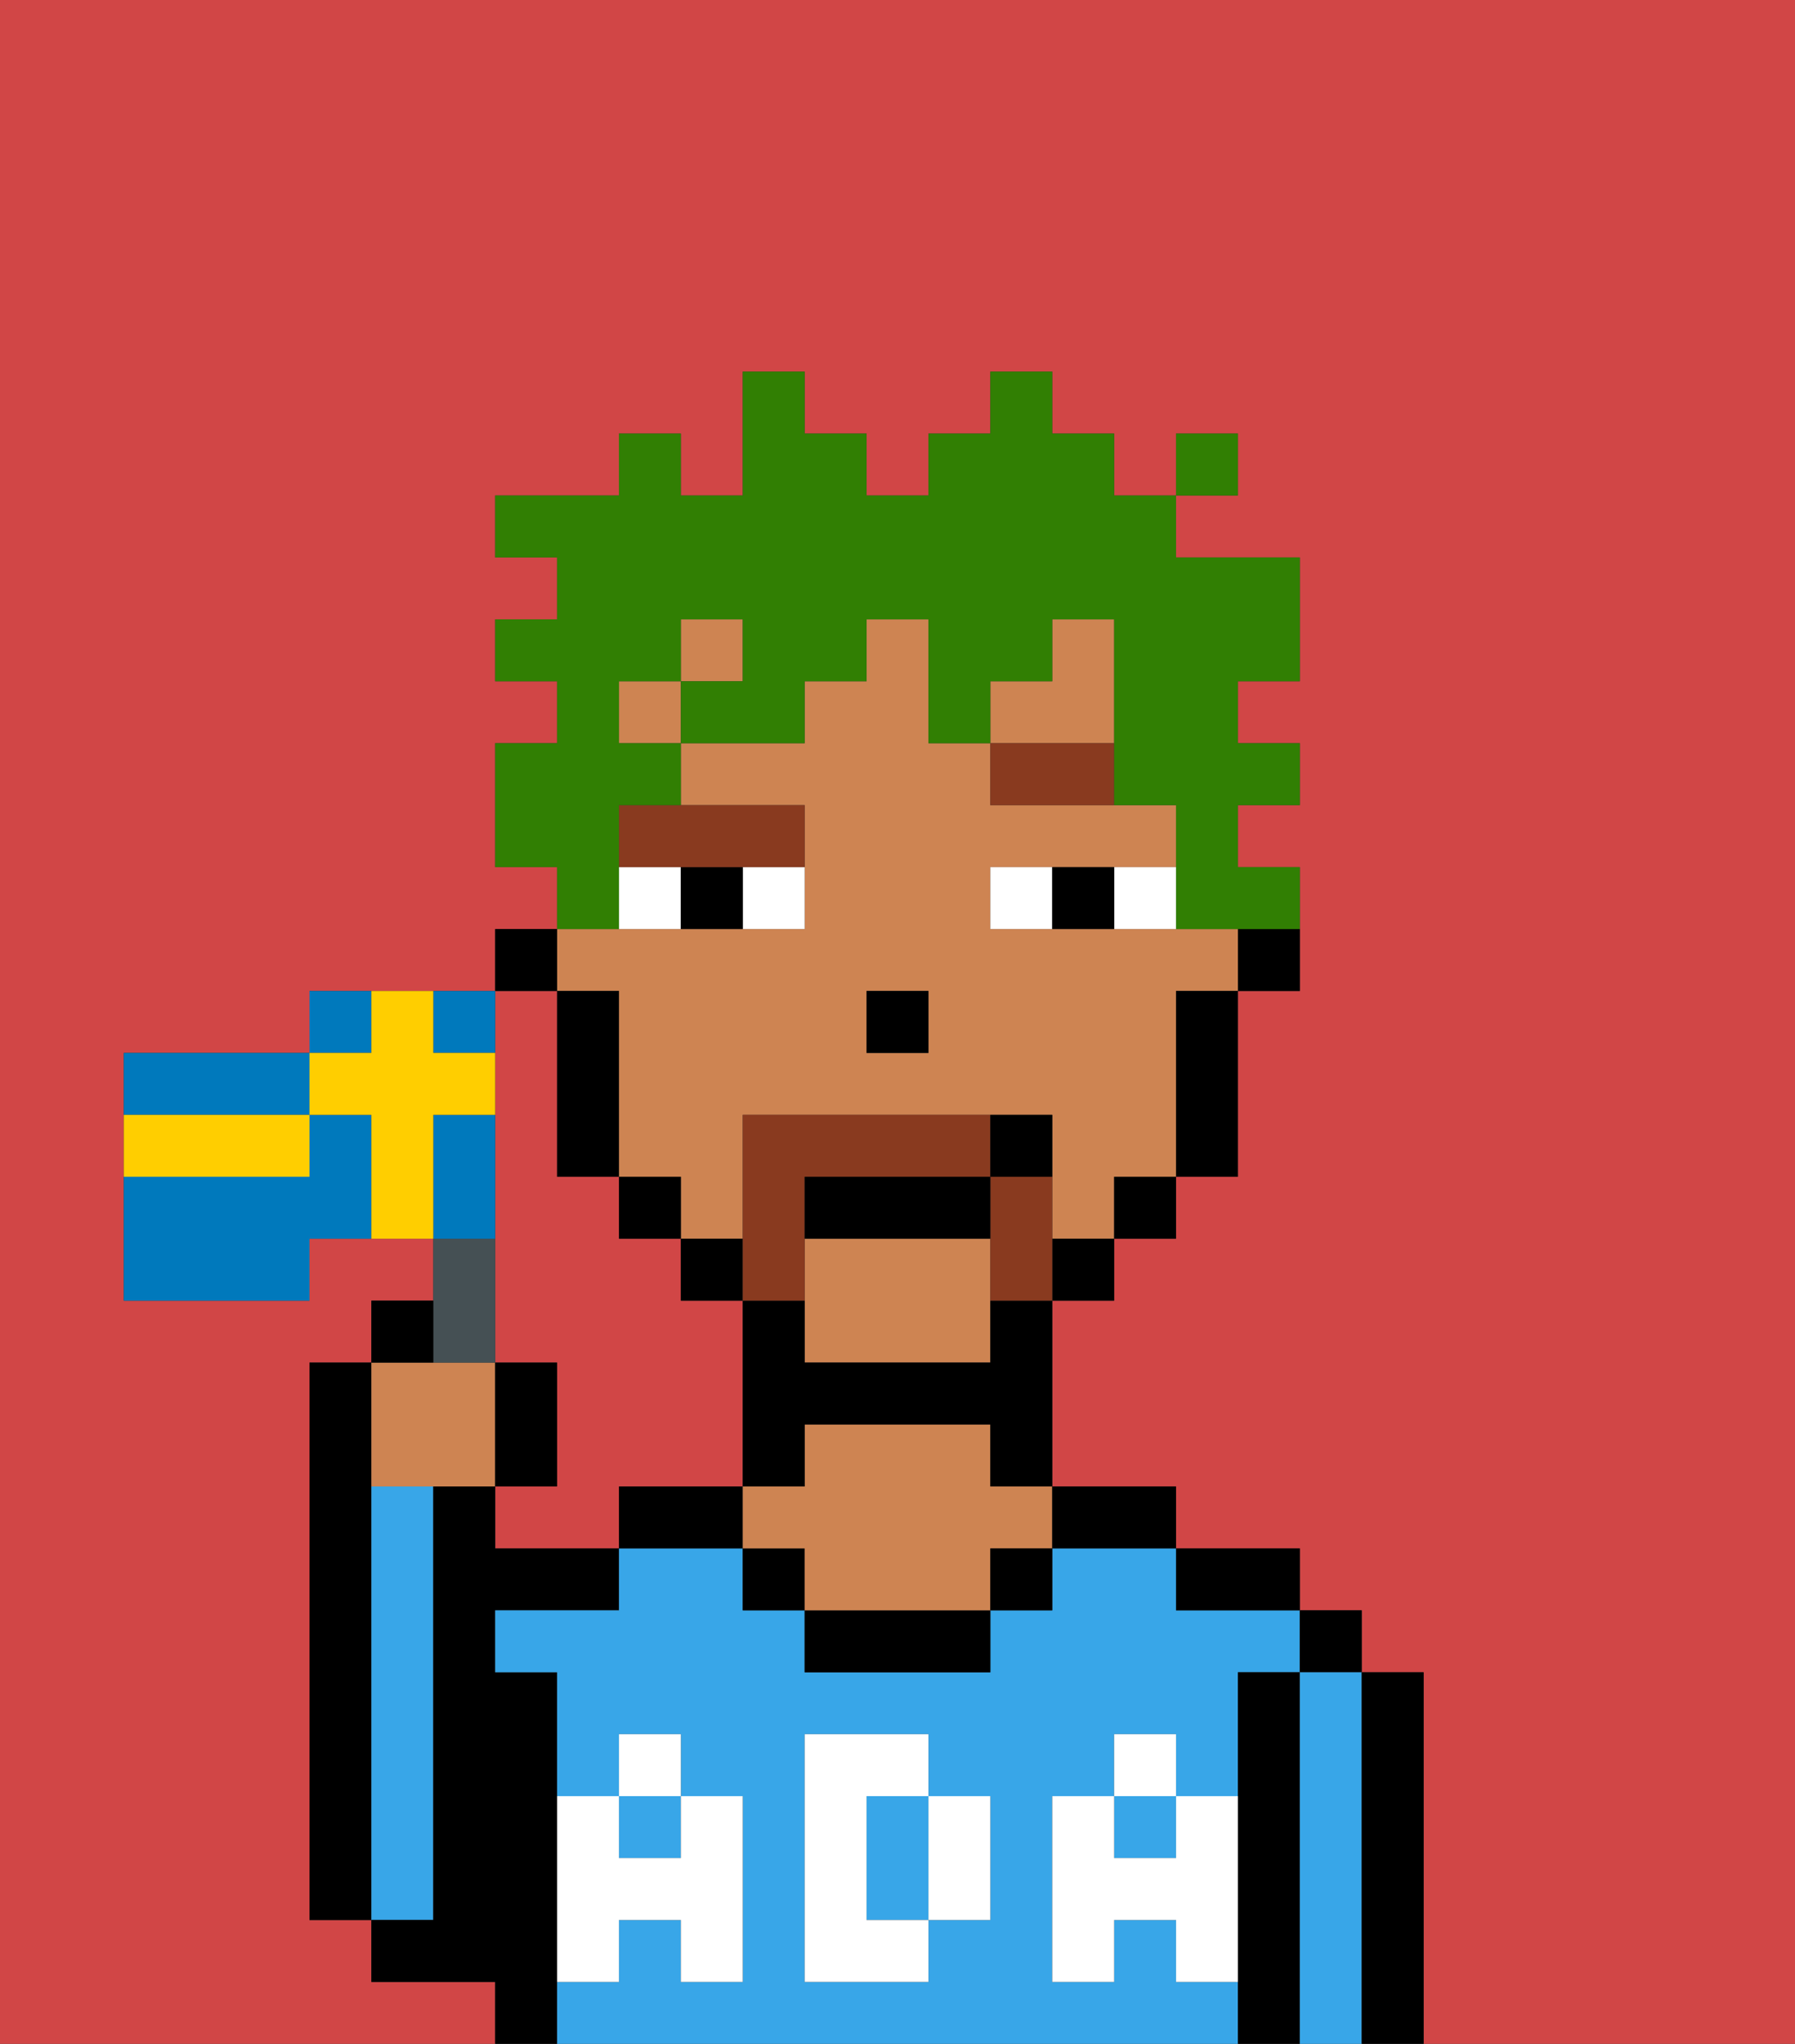 <svg xmlns="http://www.w3.org/2000/svg" viewBox="0 0 29 33"><rect x="0" y="0" width="29" height="33" fill="#333333" stroke="none"/><defs><style>polygon,rect,path{shape-rendering:crispedges;}.ha120-1{fill:#d14646;}.ha120-2{fill:#000000;}.ha120-3{fill:#38a6e8;}.ha120-4{fill:#ce8452;}.ha120-5{fill:#ffffff;}.ha120-6{fill:#ffffff;}.ha120-7{fill:#893a1f;}.ha120-8{fill:#893a1f;}.ha120-9{fill:#317f03;}.ha120-10{fill:#455054;}.ha120-11{fill:#0079bc;}.ha120-12{fill:#ffce00;}</style></defs><path class="ha120-1" d="M8,18v4H9v2H8v1h2V24h2V21H11V20H10V19H9V16H8v2Z"/><path class="ha120-1" d="M8,32H6V31H5V22H6V21H7V20H5v1H2V17H5V16H8V15H9V14H8V12H9V11H8V10H9V9H8V8h2V7h1V8h1V6h1V7h1V8h1V7h1V6h1V7h1V8h1V7h1V8H19V9h2v2H20v1h1v1H20v1h1v2H20v3H19v1H18v1H17v3h2v1h2v1h1v1h1v6h6V0H0V33H8Z"/><path class="ha120-2" d="M6,24V22H5v9H6V24Z"/><path class="ha120-3" d="M7,30V24H6v7H7Z"/><path class="ha120-2" d="M9,31V27H8V26h2V25H8V24H7v7H6v1H8v1H9V31Z"/><path class="ha120-3" d="M15,29H14v2h1V29Z"/><rect class="ha120-3" x="10" y="29" width="1" height="1"/><path class="ha120-3" d="M19,32V31H18v1H17V29h1V28h1v1h1V27h1V26H19V25H17v1H16v1H13V26H12V25H10v1H8v1H9v2h1V28h1v1h1v3H11V31H10v1H9v1H20V32Zm-3-2v1H15v1H13V28h2v1h1Z"/><rect class="ha120-3" x="18" y="29" width="1" height="1"/><path class="ha120-2" d="M11,24H10v1h2V24Z"/><rect class="ha120-2" x="12" y="25" width="1" height="1"/><path class="ha120-2" d="M13,26v1h3V26H13Z"/><path class="ha120-4" d="M16,23H13v1H12v1h1v1h3V25h1V24H16Z"/><rect class="ha120-2" x="16" y="25" width="1" height="1"/><path class="ha120-2" d="M18,25h1V24H17v1Z"/><path class="ha120-2" d="M20,26h1V25H19v1Z"/><path class="ha120-2" d="M21,27H20v6h1V27Z"/><rect class="ha120-2" x="21" y="26" width="1" height="1"/><path class="ha120-3" d="M22,27H21v6h1V27Z"/><path class="ha120-2" d="M23,27H22v6h1V27Z"/><path class="ha120-5" d="M19,30H18V29H17v3h1V31h1v1h1V29H19Z"/><rect class="ha120-5" x="18" y="28" width="1" height="1"/><path class="ha120-5" d="M15,30v1h1V29H15Z"/><path class="ha120-5" d="M14,30V29h1V28H13v4h2V31H14Z"/><path class="ha120-5" d="M9,32h1V31h1v1h1V29H11v1H10V29H9v3Z"/><rect class="ha120-5" x="10" y="28" width="1" height="1"/><path class="ha120-2" d="M20,16h1V15H20Z"/><rect class="ha120-4" x="11" y="10" width="1" height="1"/><polygon class="ha120-4" points="18 11 18 10 17 10 17 11 16 11 16 12 18 12 18 11"/><rect class="ha120-4" x="10" y="11" width="1" height="1"/><path class="ha120-4" d="M10,16v3h1v1h1V18h5v2h1V19h1V16h1V15H16V14h3V13H16V12H15V10H14v1H13v1H11v1h2v2H9v1Zm4,0h1v1H14Z"/><path class="ha120-4" d="M13,21v1h3V20H13Z"/><path class="ha120-2" d="M19,17v2h1V16H19Z"/><rect class="ha120-2" x="18" y="19" width="1" height="1"/><rect class="ha120-2" x="17" y="20" width="1" height="1"/><path class="ha120-2" d="M16,22H13V21H12v3h1V23h3v1h1V21H16Z"/><rect class="ha120-2" x="11" y="20" width="1" height="1"/><rect class="ha120-2" x="10" y="19" width="1" height="1"/><path class="ha120-2" d="M10,16H9v3h1V16Z"/><rect class="ha120-2" x="8" y="15" width="1" height="1"/><rect class="ha120-2" x="14" y="16" width="1" height="1"/><path class="ha120-6" d="M12,15h1V14H12Z"/><path class="ha120-6" d="M10,14v1h1V14Z"/><path class="ha120-6" d="M18,14v1h1V14Z"/><path class="ha120-6" d="M16,14v1h1V14Z"/><path class="ha120-2" d="M11,14v1h1V14Z"/><path class="ha120-2" d="M17,14v1h1V14Z"/><path class="ha120-7" d="M16,12v1h2V12Z"/><path class="ha120-7" d="M10,14h3V13H10Z"/><path class="ha120-8" d="M13,20V19h3V18H12v3h1Z"/><path class="ha120-8" d="M17,19H16v2h1V19Z"/><path class="ha120-2" d="M13,20h3V19H13Z"/><path class="ha120-2" d="M17,19V18H16v1Z"/><path class="ha120-9" d="M10,14V13h1V12H10V11h1V10h1v1H11v1h2V11h1V10h1v2h1V11h1V10h1v3h1v2h2V14H20V13h1V12H20V11h1V9H19V8H18V7H17V6H16V7H15V8H14V7H13V6H12V8H11V7H10V8H8V9H9v1H8v1H9v1H8v2H9v1h1Z"/><rect class="ha120-9" x="19" y="7" width="1" height="1"/><path class="ha120-4" d="M7,24H8V22H6v2Z"/><path class="ha120-10" d="M8,22V20H7v2Z"/><path class="ha120-2" d="M7,21H6v1H7Z"/><path class="ha120-2" d="M9,22H8v2H9Z"/><path class="ha120-11" d="M5,17H2v1H5Z"/><path class="ha120-11" d="M6,16H5v1H6Z"/><path class="ha120-11" d="M8,17V16H7v1Z"/><path class="ha120-11" d="M5,18v1H2v2H5V20H6V18Z"/><path class="ha120-11" d="M8,19V18H7v2H8Z"/><path class="ha120-12" d="M8,18V17H7V16H6v1H5v1H6v2H7V18Z"/><path class="ha120-12" d="M5,19V18H2v1H5Z"/></svg>